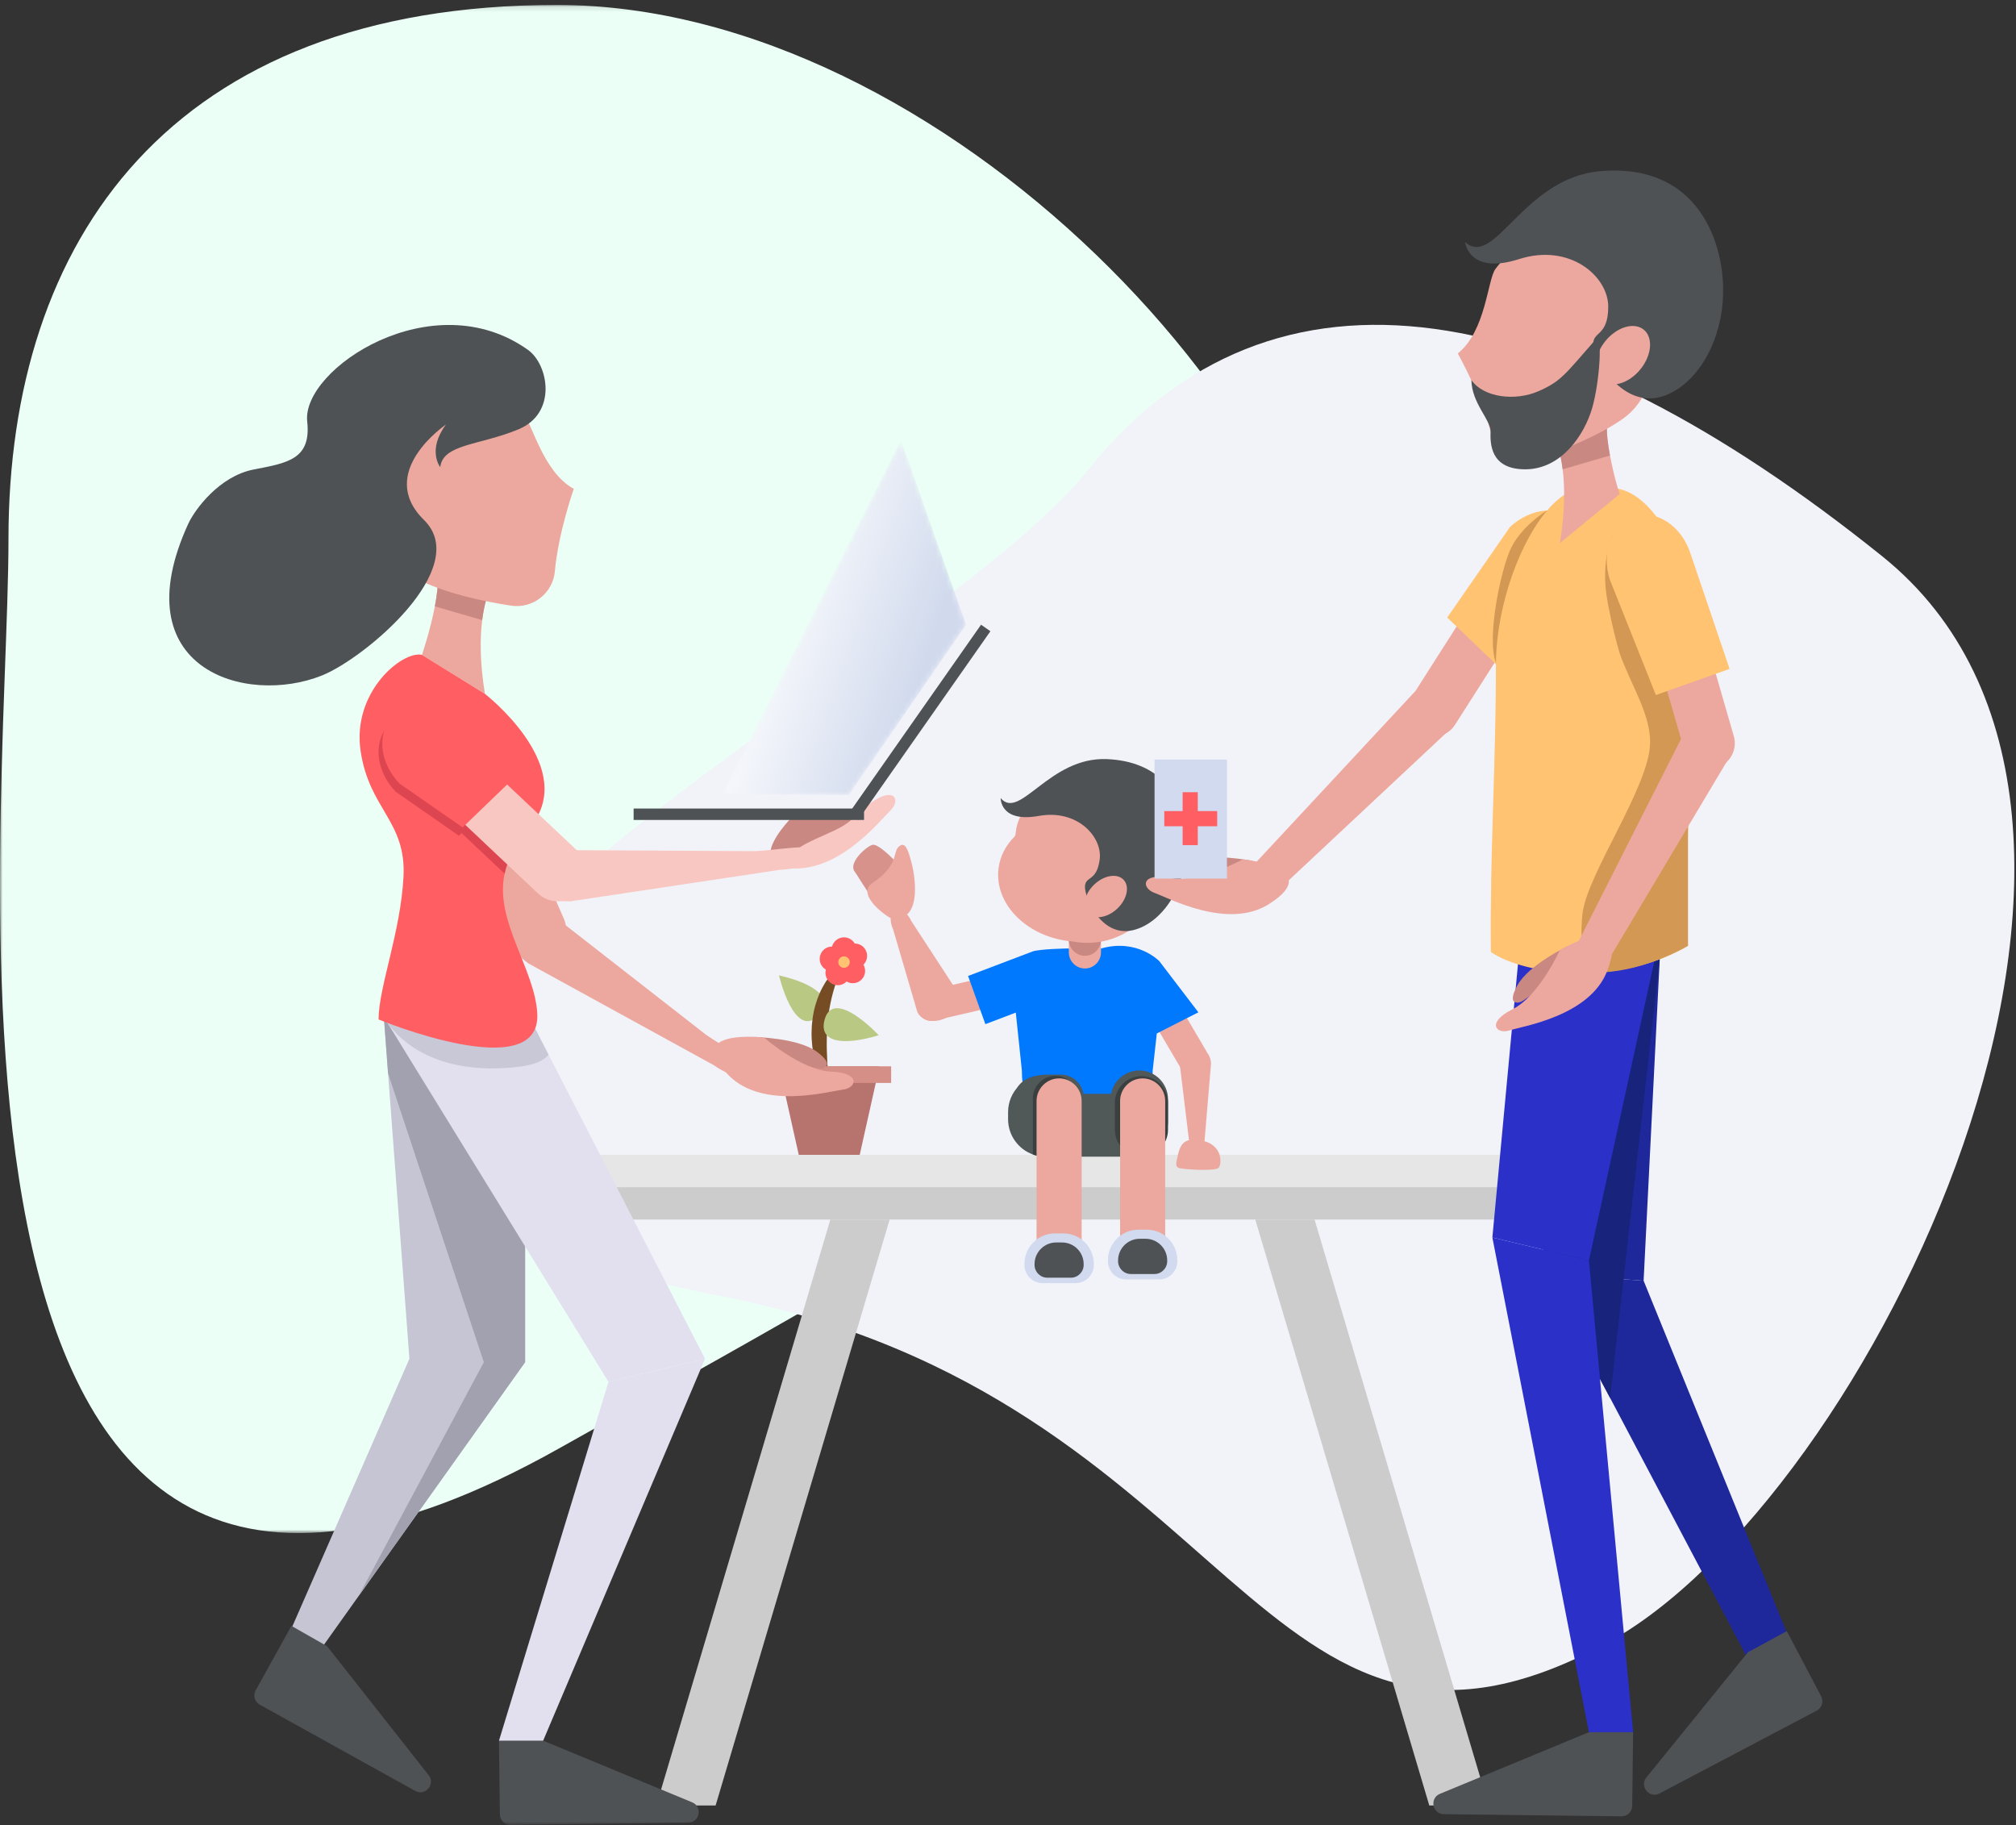<?xml version="1.0" encoding="UTF-8"?>
<svg width="380px" height="344px" viewBox="0 0 380 344" version="1.1" xmlns="http://www.w3.org/2000/svg" xmlns:xlink="http://www.w3.org/1999/xlink">
    <rect x="0" y="0" width="380" height="344" fill="#333333" stroke="none"/>
    <!-- Generator: Sketch 52.2 (67145) - http://www.bohemiancoding.com/sketch -->
    <title>plan@1x</title>
    <desc>Created with Sketch.</desc>
    <defs>
        <polygon id="path-1" points="0 0.13 253.558 0.13 253.558 288.157 0 288.157"></polygon>
        <polygon id="path-3" points="0 343.143 379.688 343.143 379.688 0.13 0 0.13"></polygon>
        <polygon id="path-5" points="0.283 66.927 24.159 67.112 46.259 35.023 33.999 0.239"></polygon>
        <linearGradient x1="78.918%" y1="71.236%" x2="14.676%" y2="38.736%" id="linearGradient-7">
            <stop stop-color="#D1DAED" offset="0%"></stop>
            <stop stop-color="#FFFFFF" offset="100%"></stop>
        </linearGradient>
        <polygon id="path-8" points="0 343.143 379.688 343.143 379.688 0.13 0 0.13"></polygon>
    </defs>
    <g id="Mockups" stroke="none" stroke-width="1" fill="none" fill-rule="evenodd">
        <g id="Planner---Desktop" transform="translate(-522, -104)">
            <g id="plan" transform="translate(522, 104.512)">
                <g id="Group-68" transform="translate(0, 0.288)">
                    <g id="Group-3">
                        <mask id="mask-2" fill="white">
                            <use xlink:href="#path-1"></use>
                        </mask>
                        <g id="Clip-2"></g>
                        <path d="M253.558,136.391 C253.558,192.695 187.4,226.076 105.438,272.161 C-21.199,343.365 1.598,157.079 1.598,100.774 C1.598,44.47 32.155,0.13 104.944,0.13 C177.734,0.13 253.558,80.087 253.558,136.391" id="Fill-1" fill="#EBFFF6" mask="url(#mask-2)"></path>
                    </g>
                    <path d="M302.641,309.016 C237.122,344.228 233.579,262.604 136.271,243.567 C-14.075,214.155 169.764,131.779 205.018,87.878 C240.273,43.976 293.953,55.197 354.745,104.014 C415.537,152.832 352.236,282.361 302.641,309.016" id="Fill-4" fill="#F2F2F9"></path>
                    <mask id="mask-4" fill="white">
                        <use xlink:href="#path-3"></use>
                    </mask>
                    <g id="Clip-7"></g>
                    <polygon id="Fill-6" fill="#E6E6E6" mask="url(#mask-4)" points="95.984 222.962 308.316 222.962 308.316 216.86 95.984 216.86"></polygon>
                    <polygon id="Fill-8" fill="#CCCCCC" mask="url(#mask-4)" points="100.95 229.063 303.349 229.063 303.349 222.962 100.95 222.962"></polygon>
                    <polygon id="Fill-9" fill="#CCCCCC" mask="url(#mask-4)" points="280.585 339.498 269.41 339.498 236.61 229.064 247.786 229.064"></polygon>
                    <polygon id="Fill-10" fill="#CCCCCC" mask="url(#mask-4)" points="123.715 339.498 134.889 339.498 167.689 229.064 156.514 229.064"></polygon>
                    <path d="M154.308,190.573 C157.252,187.52 153.874,184.661 146.83,183.036 C146.83,183.036 149.717,195.335 154.308,190.573" id="Fill-11" fill="#B9C983" mask="url(#mask-4)"></path>
                    <path d="M156.304,205.614 C156.304,205.614 156.248,205.524 156.142,205.353 C156.044,205.181 155.883,204.934 155.712,204.607 C155.351,203.96 154.874,203.013 154.422,201.821 C154.199,201.225 153.979,200.57 153.783,199.863 C153.593,199.156 153.409,198.401 153.282,197.607 C153.148,196.814 153.047,195.984 153.007,195.134 C152.951,194.285 152.973,193.416 153.02,192.548 C153.09,191.681 153.194,190.813 153.372,189.971 C153.537,189.128 153.773,188.311 154.047,187.538 C154.324,186.767 154.64,186.039 154.993,185.378 C155.337,184.714 155.717,184.115 156.094,183.587 C156.291,183.327 156.463,183.071 156.655,182.846 C156.848,182.624 157.031,182.413 157.203,182.215 C157.556,181.828 157.9,181.523 158.169,181.267 C158.45,181.02 158.691,180.845 158.845,180.72 C159.005,180.601 159.091,180.537 159.091,180.537 C159.091,180.537 159.051,180.637 158.978,180.824 C158.898,181.006 158.795,181.281 158.641,181.607 C158.507,181.943 158.346,182.35 158.16,182.817 C157.986,183.283 157.784,183.798 157.598,184.369 C157.494,184.648 157.407,184.947 157.313,185.253 C157.212,185.555 157.123,185.873 157.037,186.199 C156.851,186.846 156.695,187.536 156.544,188.246 C156.476,188.603 156.407,188.965 156.336,189.332 C156.288,189.704 156.219,190.073 156.169,190.451 C156.073,191.206 155.986,191.975 155.938,192.75 C155.881,193.525 155.851,194.302 155.841,195.073 C155.839,195.46 155.837,195.843 155.834,196.222 C155.842,196.602 155.849,196.979 155.857,197.348 C155.896,198.833 155.987,200.236 156.07,201.456 C156.157,202.674 156.232,203.711 156.268,204.447 C156.296,204.813 156.294,205.109 156.303,205.307 C156.304,205.507 156.304,205.614 156.304,205.614" id="Fill-12" fill="#754C24" mask="url(#mask-4)"></path>
                    <polygon id="Fill-13" fill="#B7736E" mask="url(#mask-4)" points="162.051 216.86 150.558 216.86 146.831 200.182 165.778 200.182"></polygon>
                    <polygon id="Fill-14" fill="#D68F87" mask="url(#mask-4)" points="144.637 203.313 167.972 203.313 167.972 200.182 144.637 200.182"></polygon>
                    <path d="M163.133,178.203 C162.7,177.455 161.917,177.039 161.111,177.038 C160.707,176.34 159.954,175.87 159.091,175.87 C158.01,175.87 157.104,176.605 156.838,177.601 C155.807,177.6 154.862,178.285 154.582,179.329 C154.303,180.373 154.778,181.438 155.672,181.953 C155.404,182.949 155.821,184.039 156.757,184.579 C157.695,185.121 158.85,184.935 159.578,184.2 C160.471,184.716 161.628,184.601 162.391,183.837 C163.154,183.074 163.269,181.917 162.754,181.025 C163.488,180.296 163.674,179.141 163.133,178.203" id="Fill-15" fill="#FF5E62" mask="url(#mask-4)"></path>
                    <path d="M160.17,180.537 C160.17,179.941 159.687,179.457 159.091,179.457 C158.494,179.457 158.011,179.941 158.011,180.537 C158.011,181.133 158.494,181.617 159.091,181.617 C159.687,181.617 160.17,181.133 160.17,180.537" id="Fill-16" fill="#FFC371" mask="url(#mask-4)"></path>
                    <path d="M155.406,191.489 C154.366,195.601 158.718,196.407 165.639,194.321 C165.639,194.321 157.028,185.077 155.406,191.489" id="Fill-17" fill="#B9C983" mask="url(#mask-4)"></path>
                    <path d="M225.7,218.916 L225.657,218.917 C224.948,218.93 224.341,217.477 224.308,215.689 L222.378,199.804 C222.345,198.016 223.621,196.529 225.214,196.499 L225.31,196.497 C226.903,196.468 228.234,197.907 228.267,199.695 L226.928,215.64 C226.962,217.429 226.409,218.903 225.7,218.916" id="Fill-18" fill="#ECA89E" mask="url(#mask-4)"></path>
                    <path d="M226.258,201.103 C224.886,201.909 223.104,201.447 222.297,200.075 L216.313,189.9 C215.506,188.528 215.968,186.745 217.34,185.939 C218.712,185.132 220.495,185.594 221.301,186.966 L227.285,197.142 C228.092,198.513 227.63,200.296 226.258,201.103" id="Fill-19" fill="#ECA89E" mask="url(#mask-4)"></path>
                    <path d="M225.718,214.061 C224.013,213.906 222.752,214.1 222.135,216.457 C221.518,218.813 221.647,219.032 222.135,219.31 C222.623,219.587 229.033,220.027 229.697,219.31 C230.36,218.592 230.581,214.503 225.718,214.061" id="Fill-20" fill="#ECA89E" mask="url(#mask-4)"></path>
                    <path d="M168.532,161.311 C168.532,161.311 165.551,158.14 164.436,158.437 C163.322,158.733 159.839,161.799 161.093,163.471 C162.347,165.142 166.67,173.436 169.732,172.215 C172.796,170.994 172.628,164.185 168.532,161.311" id="Fill-21" fill="#D6928B" mask="url(#mask-4)"></path>
                    <path d="M168.68,170.661 L168.736,170.635 C169.665,170.208 171.041,171.194 171.793,172.828 L180.628,186.379 C181.38,188.013 180.287,190.136 178.199,191.097 L178.073,191.156 C175.985,192.117 173.661,191.567 172.909,189.933 L168.358,174.409 C167.606,172.775 167.751,171.089 168.68,170.661" id="Fill-22" fill="#ECA89E" mask="url(#mask-4)"></path>
                    <path d="M172.975,189.601 L172.85,189.061 C172.526,187.659 173.409,186.247 174.811,185.923 L186.853,183.143 C188.255,182.82 189.667,183.702 189.991,185.104 L190.116,185.644 C190.439,187.046 189.557,188.458 188.155,188.782 L176.113,191.562 C174.71,191.886 173.298,191.003 172.975,189.601" id="Fill-23" fill="#ECA89E" mask="url(#mask-4)"></path>
                    <path d="M168.051,172.305 C167.521,172.243 161.136,167.873 164.454,165.63 C170.044,161.852 167.877,159.36 169.87,158.48 C170.951,158.002 171.542,160.877 171.82,161.826 C172.099,162.774 174.452,173.059 168.051,172.305" id="Fill-24" fill="#ECA89E" mask="url(#mask-4)"></path>
                    <path d="M218.538,208.804 L218.538,210.158 C218.538,214.041 215.361,217.213 211.483,217.213 L197.071,217.213 C196.235,217.213 195.433,217.067 194.689,216.795 C191.972,215.813 190.016,213.205 190.016,210.158 L190.016,208.804 C190.016,204.921 193.193,201.748 197.071,201.748 L211.483,201.748 C212.243,201.748 212.975,201.87 213.66,202.1 L213.664,202.1 C216.486,203.019 218.538,205.681 218.538,208.804" id="Fill-25" fill="#505858" mask="url(#mask-4)"></path>
                    <path d="M225.884,190.003 L218.538,180.381 C218.538,180.381 214.397,176.013 207.528,177.979 C207.331,177.969 207.133,177.964 206.933,177.964 L203.023,177.964 C202.491,177.964 201.968,178.003 201.454,178.072 L201.468,177.964 C201.468,177.964 195.921,178.043 194.608,178.542 L182.475,183.151 L185.737,192.233 L191.47,190.055 L192.613,200.965 C192.613,204.003 193.352,209.933 196.39,209.933 L212.506,209.933 C215.544,209.933 217.273,204.003 217.273,200.965 L218.047,193.986 L225.884,190.003 Z" id="Fill-26" fill="#0079FF" mask="url(#mask-4)"></path>
                    <path d="M204.498,181.74 C202.831,181.74 201.468,180.376 201.468,178.71 L201.468,175.335 C201.468,173.668 202.831,172.305 204.498,172.305 C206.164,172.305 207.528,173.668 207.528,175.335 L207.528,178.71 C207.528,180.376 206.164,181.74 204.498,181.74" id="Fill-27" fill="#ECA89E" mask="url(#mask-4)"></path>
                    <path d="M204.498,179.349 C202.831,179.349 201.468,177.986 201.468,176.319 L201.468,175.335 C201.468,173.669 202.831,172.305 204.498,172.305 C206.164,172.305 207.528,173.669 207.528,175.335 L207.528,176.319 C207.528,177.986 206.164,179.349 204.498,179.349" id="Fill-28" fill="#C98881" mask="url(#mask-4)"></path>
                    <path d="M191.268,156.843 C191.32,156.709 191.374,156.576 191.43,156.445 C191.443,156.26 191.461,156.074 191.485,155.888 C192.261,149.959 198.8,145.927 206.091,146.881 C210.677,147.481 214.468,149.912 216.456,153.108 C218.831,156.11 220.038,160.031 219.502,164.126 C218.449,172.17 211.076,177.837 203.033,176.784 C202.751,176.747 202.474,176.702 202.199,176.65 C201.89,176.626 201.579,176.594 201.267,176.553 C193.208,175.499 187.367,169.353 188.221,162.827 C188.523,160.521 189.62,158.477 191.268,156.843" id="Fill-29" fill="#ECA89E" mask="url(#mask-4)"></path>
                    <path d="M223.546,155.904 C222.748,148.841 218.465,142.705 208.666,142.277 C197.773,141.802 192.231,153.945 188.619,149.626 C188.619,149.626 188.476,154.306 195.797,152.985 C203.118,151.664 207.834,156.982 207.284,161.182 C206.735,165.384 204.646,164.256 204.508,166.232 C204.371,168.208 207.479,175.91 213.514,174.532 C219.46,173.173 224.581,165.06 223.546,155.904" id="Fill-30" fill="#4E5255" mask="url(#mask-4)"></path>
                    <path d="M206.281,165.889 C204.428,167.632 203.891,170.07 205.081,171.334 C206.27,172.598 208.736,172.21 210.588,170.466 C212.44,168.723 212.978,166.286 211.788,165.022 C210.599,163.758 208.133,164.146 206.281,165.889" id="Fill-31" fill="#ECA89E" mask="url(#mask-4)"></path>
                    <path d="M199.956,216.86 L197.771,216.86 C195.394,216.86 193.45,214.915 193.45,212.539 L191.777,204.153 C192.997,202.219 195.394,201.747 197.771,201.747 L199.956,201.747 C202.333,201.747 204.277,203.692 204.277,206.069 L204.277,212.539 C204.277,214.915 202.333,216.86 199.956,216.86" id="Fill-32" fill="#505858" mask="url(#mask-4)"></path>
                    <path d="M203.186,206.221 L203.186,217.213 L197.071,217.213 C196.235,217.213 195.433,217.067 194.689,216.795 L194.689,206.221 C194.689,203.884 196.599,201.974 198.935,201.974 C200.106,201.974 201.167,202.451 201.941,203.22 C202.71,203.993 203.186,205.054 203.186,206.221" id="Fill-33" fill="#3A3F3F" mask="url(#mask-4)"></path>
                    <path d="M214.746,216.077 C211.768,216.077 209.332,213.641 209.332,210.664 L209.332,206.379 C209.332,203.401 211.768,200.964 214.746,200.964 C217.723,200.964 220.16,203.401 220.16,206.379 L220.16,210.664 C220.16,213.641 217.723,216.077 214.746,216.077" id="Fill-34" fill="#505858" mask="url(#mask-4)"></path>
                    <path d="M215.151,217.15 C212.397,217.15 210.143,214.896 210.143,212.141 L210.143,207.046 C210.143,204.291 212.397,202.037 215.151,202.037 C217.906,202.037 220.16,204.291 220.16,207.046 L220.16,212.141 C220.16,214.896 217.906,217.15 215.151,217.15" id="Fill-35" fill="#3A3F3F" mask="url(#mask-4)"></path>
                    <path d="M199.634,238.331 C197.297,238.331 195.385,236.419 195.385,234.082 L195.385,206.702 C195.385,204.365 197.297,202.453 199.634,202.453 C201.971,202.453 203.883,204.365 203.883,206.702 L203.883,234.082 C203.883,236.419 201.971,238.331 199.634,238.331" id="Fill-36" fill="#ECA89E" mask="url(#mask-4)"></path>
                    <path d="M215.379,238.331 C213.042,238.331 211.13,236.419 211.13,234.082 L211.13,206.702 C211.13,204.365 213.042,202.453 215.379,202.453 C217.715,202.453 219.628,204.365 219.628,206.702 L219.628,234.082 C219.628,236.419 217.715,238.331 215.379,238.331" id="Fill-37" fill="#ECA89E" mask="url(#mask-4)"></path>
                    <polygon id="Fill-38" fill="#505858" mask="url(#mask-4)" points="204.215 211.396 209.522 211.396 209.522 205.363 204.215 205.363"></polygon>
                    <path d="M202.763,241.041 L196.504,241.041 C194.632,241.041 193.1,239.509 193.1,237.636 L193.1,237.41 C193.1,234.251 195.684,231.667 198.843,231.667 L200.425,231.667 C203.583,231.667 206.168,234.251 206.168,237.41 L206.168,237.636 C206.168,239.509 204.636,241.041 202.763,241.041" id="Fill-39" fill="#D1DAEE" mask="url(#mask-4)"></path>
                    <path d="M201.851,240.022 L197.417,240.022 C196.091,240.022 195.005,238.937 195.005,237.611 L195.005,237.45 C195.005,235.213 196.836,233.382 199.074,233.382 L200.194,233.382 C202.432,233.382 204.262,235.213 204.262,237.45 L204.262,237.611 C204.262,238.937 203.177,240.022 201.851,240.022" id="Fill-40" fill="#4E5255" mask="url(#mask-4)"></path>
                    <path d="M218.508,240.345 L212.249,240.345 C210.376,240.345 208.845,238.812 208.845,236.94 L208.845,236.714 C208.845,233.555 211.429,230.971 214.588,230.971 L216.17,230.971 C219.328,230.971 221.913,233.555 221.913,236.714 L221.913,236.94 C221.913,238.812 220.381,240.345 218.508,240.345" id="Fill-41" fill="#D1DAEE" mask="url(#mask-4)"></path>
                    <path d="M217.595,239.326 L213.162,239.326 C211.836,239.326 210.75,238.241 210.75,236.914 L210.75,236.754 C210.75,234.516 212.581,232.686 214.819,232.686 L215.939,232.686 C218.176,232.686 220.007,234.516 220.007,236.754 L220.007,236.914 C220.007,238.241 218.922,239.326 217.595,239.326" id="Fill-42" fill="#4E5255" mask="url(#mask-4)"></path>
                    <path d="M96.253,176.732 L89.938,162.292 L87.704,157.177 L84.009,148.73 C82.805,145.971 84.073,142.731 86.832,141.528 C87.318,141.314 87.824,141.179 88.33,141.115 C90.673,140.819 93.043,142.078 94.033,144.346 L97.996,153.405 L100.23,158.519 L106.278,172.352 C107.481,175.107 106.213,178.347 103.455,179.555 C100.7,180.758 97.456,179.491 96.253,176.732" id="Fill-43" fill="#ECA89E" mask="url(#mask-4)"></path>
                    <path d="M99.591,155.305 L88.046,159.713 L80.344,147.447 C78.378,142.298 80.127,136.848 84.249,135.273 C88.373,133.699 93.309,136.598 95.275,141.747 L99.591,155.305 Z" id="Fill-44" fill="#2B30C9" mask="url(#mask-4)"></path>
                    <path d="M142.195,194.653 C142.195,194.653 150.483,194.799 154.035,197.477 C157.587,200.155 155.146,200.731 154.206,200.528 C153.267,200.325 146.249,199.058 145.333,199.646 C144.418,200.234 142.195,194.653 142.195,194.653" id="Fill-45" fill="#C98881" mask="url(#mask-4)"></path>
                    <path d="M142.171,201.372 C141.189,202.878 137.764,202.249 134.562,199.975 L99.635,180.805 C96.156,178.381 94.595,174.553 96.166,172.298 C97.737,170.043 101.869,170.181 105.348,172.604 L133.106,194.251 C136.308,196.525 143.154,199.867 142.171,201.372" id="Fill-46" fill="#ECA89E" mask="url(#mask-4)"></path>
                    <path d="M144.006,194.751 C144.006,194.751 151.088,200.973 156.709,201.184 C162.328,201.395 161.481,204.27 158.864,204.578 C156.246,204.886 143.911,208.412 137.411,201.936 C128.407,192.963 144.006,194.751 144.006,194.751" id="Fill-47" fill="#ECA89E" mask="url(#mask-4)"></path>
                    <polygon id="Fill-48" fill="#C6C5D3" mask="url(#mask-4)" points="98.98 190.382 98.98 255.951 67.604 300.012 60.658 309.768 54.806 306.424 77.171 255.304 73.146 201.487 72.218 189.078"></polygon>
                    <polygon id="Fill-49" fill="#A1A1AF" mask="url(#mask-4)" points="98.98 190.382 98.98 255.951 67.604 300.012 91.202 255.951 73.146 201.487 72.218 189.078"></polygon>
                    <path d="M167.88,151.909 C165.991,153.748 158.422,163.382 149.26,162.881 C146.117,162.709 145.131,161.522 145.194,160.034 C145.311,157.188 149.26,153.255 149.26,153.255 C149.26,153.255 156.654,153.64 161.69,151.759 C162.589,151.429 163.408,151.023 164.102,150.53 C168.691,147.274 169.77,150.07 167.88,151.909" id="Fill-50" fill="#F9C7C2" mask="url(#mask-4)"></path>
                    <path d="M161.69,151.759 C160.825,155.266 154.539,156.381 150.518,159.061 C147.777,160.887 146.122,160.624 145.194,160.034 C145.311,157.188 149.26,153.255 149.26,153.255 C149.26,153.255 156.654,153.64 161.69,151.759" id="Fill-51" fill="#C98881" mask="url(#mask-4)"></path>
                    <polygon id="Fill-52" fill="#4E5255" mask="url(#mask-4)" points="119.432 153.744 162.864 153.744 162.864 151.592 119.432 151.592"></polygon>
                    <path d="M90.889,116.082 C90.483,119.305 90.412,123.877 91.407,129.979 L79.537,122.627 C79.537,122.627 81.087,118.088 81.969,113.487 C82.383,111.326 82.651,109.148 82.534,107.422 C82.475,106.49 82.304,105.692 81.986,105.098 L92.506,109.951 C92.506,109.951 92.448,110.055 92.347,110.272 C92.021,110.975 91.29,112.851 90.889,116.082" id="Fill-53" fill="#ECA89E" mask="url(#mask-4)"></path>
                    <path d="M92.347,110.272 C92.021,110.975 91.29,112.851 90.889,116.082 L81.969,113.487 C82.383,111.326 82.651,109.148 82.534,107.422 L92.347,110.272 Z" id="Fill-54" fill="#C98881" mask="url(#mask-4)"></path>
                    <path d="M132.893,255.304 L114.695,259.65 L73.088,192.071 L72.051,190.391 C72.047,190.387 72.047,190.382 72.047,190.382 L98.813,189.078 L103.398,197.985 L132.893,255.304 Z" id="Fill-55" fill="#E2E0EF" mask="url(#mask-4)"></path>
                    <path d="M103.398,197.985 C102.57,199.093 100.711,199.966 97.229,200.334 C82.166,201.926 75.432,195.306 73.088,192.071 C72.398,191.122 72.085,190.466 72.051,190.391 C72.047,190.387 72.047,190.382 72.047,190.382 L98.813,189.078 L103.398,197.985 Z" id="Fill-56" fill="#C9C8D6" mask="url(#mask-4)"></path>
                    <path d="M100.681,154.083 C100.351,154.572 99.967,155.057 99.536,155.533 C97.07,158.262 95.724,161.05 95.114,163.871 C93.183,172.761 100.815,181.786 101.271,190.233 C102.019,203.996 71.357,191.348 71.357,191.348 C71.357,185.287 75.516,174.956 76.055,164.436 C76.594,153.916 69.581,151.759 67.964,140.7 C66.342,129.641 75.784,121.816 79.537,122.627 L91.407,129.979 C91.407,129.979 108.255,143.032 100.681,154.083" id="Fill-57" fill="#FF5E62" mask="url(#mask-4)"></path>
                    <path d="M100.681,154.083 C100.351,154.572 99.967,155.057 99.536,155.533 C97.07,158.262 95.724,161.05 95.114,163.871 L87.006,156.227 L86.5,156.712 L74.609,148.444 C72.465,146.221 71.357,143.454 71.357,140.909 C71.357,138.915 72.039,137.059 73.435,135.714 C76.611,132.65 82.287,133.385 86.115,137.352 L95.398,148.135 L94.893,148.624 L100.681,154.083 Z" id="Fill-58" fill="#DD4551" mask="url(#mask-4)"></path>
                    <path d="M98.442,76.882 C100.25,78.611 102.218,88.1 108.152,91.337 C108.152,91.337 105.22,99.676 104.588,106.869 C104.225,111.012 100.419,113.982 96.308,113.349 C91.085,112.544 84.563,111.145 79.56,108.78 C69.67,104.105 70.03,87.921 71.648,84.144 C73.266,80.368 87.652,66.563 98.442,76.882" id="Fill-59" fill="#ECA89E" mask="url(#mask-4)"></path>
                    <path d="M99.521,65.148 C103.383,67.901 105.096,77.066 97.722,80.123 C90.35,83.18 83.516,82.851 82.977,87.242 C82.977,87.242 80.46,84.079 84.056,79.224 C84.056,79.224 70.749,88.215 79.92,97.207 C89.091,106.198 68.815,123.257 60.678,126.518 C46.343,132.265 22.941,125.311 35.476,97.938 C36.702,95.26 41.327,88.949 47.805,87.695 C54.206,86.456 58.685,85.78 57.906,78.639 C56.827,68.748 81.538,52.331 99.521,65.148" id="Fill-60" fill="#4E5255" mask="url(#mask-4)"></path>
                    <path d="M109.15,167.374 C107.085,169.563 103.606,169.665 101.417,167.601 L79.182,146.633 C76.993,144.568 76.891,141.088 78.955,138.9 C81.02,136.71 84.5,136.608 86.688,138.673 L108.923,159.641 C111.112,161.705 111.214,165.185 109.15,167.374" id="Fill-61" fill="#F9C7C2" mask="url(#mask-4)"></path>
                    <path d="M153.878,159.729 C154.013,161.459 150.912,162.996 146.987,163.145 L107.604,169.071 C103.369,169.269 99.803,167.262 99.679,164.612 C99.556,161.962 102.92,159.632 107.155,159.435 L142.352,159.627 C146.276,159.478 153.744,157.999 153.878,159.729" id="Fill-62" fill="#F9C7C2" mask="url(#mask-4)"></path>
                    <path d="M96.094,146.578 L87.199,155.157 L75.307,146.889 C71.48,142.921 70.954,137.222 74.131,134.158 C77.307,131.094 82.984,131.827 86.811,135.795 L96.094,146.578 Z" id="Fill-63" fill="#FF5E62" mask="url(#mask-4)"></path>
                    <polygon id="Fill-64" fill="#4E5255" mask="url(#mask-4)" points="159.995 152.509 184.921 116.943 186.682 118.177 161.757 153.744"></polygon>
                    <path d="M129.73,342.734 L96.238,343.143 C95.138,343.156 94.235,342.275 94.222,341.175 L94.053,327.286 L102.379,327.282 L130.443,338.892 C132.469,339.699 131.911,342.707 129.73,342.734" id="Fill-65" fill="#4E5255" mask="url(#mask-4)"></path>
                    <path d="M78.259,336.747 L48.969,320.5 C48.007,319.967 47.66,318.754 48.193,317.793 L54.931,305.645 L61.647,309.475 L80.783,333.764 C82.142,335.47 80.166,337.805 78.259,336.747" id="Fill-66" fill="#4E5255" mask="url(#mask-4)"></path>
                    <polygon id="Fill-67" fill="#E2E0EF" mask="url(#mask-4)" points="94.053 327.283 102.379 327.283 132.893 255.305 114.694 259.648"></polygon>
                </g>
                <g id="Group-71" transform="translate(135.836, 82.208)">
                    <mask id="mask-6" fill="white">
                        <use xlink:href="#path-5"></use>
                    </mask>
                    <g id="Clip-70"></g>
                    <polygon id="Fill-69" fill="url(#linearGradient-7)" mask="url(#mask-6)" points="0.283 66.927 24.159 67.112 46.259 35.023 33.999 0.239"></polygon>
                </g>
                <g id="Group-127" transform="translate(0, 0.288)">
                    <path d="M291.143,239.291 L309.807,240.591 L313.582,165.344 C313.585,165.339 313.585,165.335 313.585,165.335 L286.077,168.591 L291.143,239.291 Z" id="Fill-72" fill="#1F289B"></path>
                    <polygon id="Fill-74" fill="#1F289B" points="337.229 307.993 329.893 312.681 291.142 239.292 309.808 240.589"></polygon>
                    <polygon id="Fill-76" fill="#18247C" points="312.847 180 303.507 262.71 293.274 243.554 309.348 181.122"></polygon>
                    <path d="M281.3,232.444 L299.498,236.791 L315.575,163.184 C315.579,163.18 315.579,163.176 315.579,163.176 L287.911,161.872 L281.3,232.444 Z" id="Fill-78" fill="#2B30C9"></path>
                    <polygon id="Fill-80" fill="#2B30C9" points="307.827 325.683 299.5 325.683 281.3 232.445 299.499 236.789"></polygon>
                    <path d="M267.557,137.292 C265.305,135.856 264.638,132.841 266.073,130.59 L281.457,106.459 C282.892,104.208 285.908,103.54 288.159,104.976 C290.41,106.411 291.077,109.426 289.643,111.678 L274.258,135.808 C272.824,138.059 269.808,138.727 267.557,137.292" id="Fill-82" fill="#ECA89E"></path>
                    <path d="M235.343,167.994 C234.045,166.701 234.556,164.019 236.478,162.034 L266.466,129.8 C268.334,127.892 271.422,127.86 273.33,129.727 C275.238,131.595 275.27,134.683 273.403,136.591 L241.199,166.733 C239.276,168.718 236.641,169.286 235.343,167.994" id="Fill-84" fill="#ECA89E"></path>
                    <path d="M283.174,125.544 L272.787,115.596 L284.623,98.524 C288.658,94.769 294.366,94.343 297.372,97.574 C300.379,100.805 299.545,106.468 295.511,110.223 L283.174,125.544 Z" id="Fill-86" fill="#FFC371"></path>
                    <path d="M291.625,95.404 C291.625,95.404 286.535,98.419 284.584,103.016 C282.634,107.614 279.83,121.302 282.442,125.063 C285.055,128.825 291.718,97.196 291.625,95.404" id="Fill-88" fill="#D39853"></path>
                    <path d="M318.173,177.468 C305.301,185.073 287.594,183.138 281.02,178.637 C280.811,160.426 281.973,143.174 281.973,124.479 C281.973,109.562 290.536,91.18 298.734,91.18 L304.179,91.18 C314.938,92.315 320.79,114.531 320.79,123.392 C320.79,123.392 317.028,151.194 318.173,177.468" id="Fill-90" fill="#FFC371"></path>
                    <path d="M303.938,100.124 C303.938,100.124 301.754,104.792 302.861,111.689 C303.098,113.169 303.891,117.54 305.301,122.347 C307.415,128.348 311.215,133.855 311.025,139.449 C310.745,147.683 299.04,164.121 298.28,171.494 C297.181,182.151 301.338,182.342 302.017,182.463 C310.41,182.114 318.173,177.468 318.173,177.468 L318.173,131.333 L303.938,100.124 Z" id="Fill-92" fill="#D39853"></path>
                    <path d="M294.549,87.655 C294.955,90.877 295.026,95.45 294.031,101.552 L305.301,92.316 C305.301,92.316 304.351,89.661 303.469,85.059 C303.055,82.899 302.787,80.721 302.904,78.995 C302.963,78.063 303.134,77.265 303.452,76.671 L292.932,81.524 C292.932,81.524 292.99,81.628 293.091,81.845 C293.417,82.548 294.148,84.424 294.549,87.655" id="Fill-94" fill="#ECA89E"></path>
                    <path d="M293.091,81.845 C293.417,82.548 294.148,84.424 294.549,87.655 L303.469,85.059 C303.055,82.899 302.787,80.721 302.904,78.995 L293.091,81.845 Z" id="Fill-96" fill="#C98881"></path>
                    <path d="M281.87,49.909 C280.385,51.922 280.074,61.608 274.782,65.815 C274.782,65.815 279.102,73.527 280.958,80.505 C282.027,84.524 286.286,86.798 290.227,85.469 C295.235,83.78 301.42,81.283 305.943,78.095 C314.885,71.792 311.754,55.909 309.512,52.467 C307.27,49.024 290.729,37.892 281.87,49.909" id="Fill-98" fill="#ECA89E"></path>
                    <path d="M295.608,177.468 C295.608,177.468 288.124,181.033 286,184.943 C283.876,188.851 286.337,188.364 287.108,187.791 C287.879,187.217 293.742,183.157 294.819,183.313 C295.896,183.47 295.608,177.468 295.608,177.468" id="Fill-100" fill="#C98881"></path>
                    <path d="M294,178.307 C294,178.307 290.13,186.904 285.102,189.424 C280.074,191.943 282.036,194.209 284.546,193.405 C287.056,192.601 299.744,190.703 302.978,182.117 C307.457,170.221 294,178.307 294,178.307" id="Fill-102" fill="#ECA89E"></path>
                    <path d="M236.085,161.465 C236.085,161.465 227.965,159.794 223.914,161.631 C219.862,163.468 222.119,164.564 223.079,164.571 C224.041,164.579 231.166,164.877 231.931,165.651 C232.695,166.425 236.085,161.465 236.085,161.465" id="Fill-104" fill="#C98881"></path>
                    <path d="M234.297,161.164 C234.297,161.164 226.025,165.688 220.495,164.664 C214.964,163.641 215.163,166.632 217.649,167.505 C220.136,168.378 231.402,174.516 239.16,169.618 C249.908,162.831 234.297,161.164 234.297,161.164" id="Fill-106" fill="#ECA89E"></path>
                    <path d="M272.15,341.134 L305.642,341.543 C306.741,341.556 307.644,340.676 307.658,339.576 L307.827,325.686 L299.5,325.683 L271.437,337.292 C269.411,338.099 269.969,341.107 272.15,341.134" id="Fill-108" fill="#4E5255"></path>
                    <path d="M312.807,337.229 L342.441,321.619 C343.415,321.106 343.788,319.902 343.275,318.929 L336.802,306.639 L329.481,310.606 L310.348,334.192 C308.952,335.868 310.877,338.245 312.807,337.229" id="Fill-110" fill="#4E5255"></path>
                    <path d="M323.969,47.082 C321.664,37.772 314.86,30.314 301.678,31.457 C287.022,32.728 281.734,49.944 276.145,44.797 C276.145,44.797 276.773,51.083 286.335,48.034 C295.898,44.986 303.138,51.274 303.138,56.99 C303.138,62.706 300.146,61.563 300.308,64.231 C300.471,66.899 305.977,76.658 313.809,73.758 C321.526,70.9 326.956,59.15 323.969,47.082" id="Fill-112" fill="#4E5255"></path>
                    <path d="M302.619,63.462 C300.446,66.118 300.154,69.473 301.967,70.956 C303.78,72.439 307.01,71.488 309.183,68.832 C311.356,66.176 311.648,62.82 309.836,61.338 C308.023,59.855 304.792,60.806 302.619,63.462" id="Fill-114" fill="#ECA89E"></path>
                    <path d="M323.493,143.953 C320.928,144.694 318.224,143.203 317.482,140.638 L309.537,113.146 C308.796,110.581 310.289,107.877 312.853,107.135 C315.418,106.394 318.122,107.886 318.863,110.451 L326.808,137.943 C327.55,140.508 326.058,143.212 323.493,143.953" id="Fill-116" fill="#ECA89E"></path>
                    <path d="M298.238,182.408 C296.632,181.526 296.38,178.807 297.678,176.367 L317.564,137.088 C318.83,134.738 321.79,133.851 324.14,135.117 C326.49,136.383 327.377,139.342 326.111,141.692 L303.515,179.575 C302.218,182.015 299.843,183.29 298.238,182.408" id="Fill-118" fill="#ECA89E"></path>
                    <path d="M326.012,125.273 L312.121,130.202 L303.432,108.433 C301.775,103.176 303.844,97.839 308.052,96.512 C312.262,95.185 317.017,98.37 318.675,103.627 L326.012,125.273 Z" id="Fill-120" fill="#FFC371"></path>
                    <path d="M277.348,70.846 C279.712,74.189 285.698,74.821 290.003,72.93 C294.308,71.04 294.949,69.796 300.777,63.178 C302.125,61.648 301.567,71.119 300.104,76.135 C298.641,81.15 294.342,87.612 287.565,87.655 C280.788,87.698 280.899,82.646 280.958,80.505 C281.017,78.364 277.411,75.205 277.348,70.846" id="Fill-122" fill="#4E5255"></path>
                    <mask id="mask-9" fill="white">
                        <use xlink:href="#path-8"></use>
                    </mask>
                    <g id="Clip-125"></g>
                    <polygon id="Fill-124" fill="#D1DAEE" mask="url(#mask-9)" points="217.624 164.793 231.265 164.793 231.265 142.365 217.624 142.365"></polygon>
                    <polygon id="Fill-126" fill="#FF5E62" mask="url(#mask-9)" points="229.431 152.076 225.771 152.076 225.771 148.517 222.915 148.517 222.915 152.076 219.458 152.076 219.458 154.932 222.915 154.932 222.915 158.49 225.771 158.49 225.771 154.932 229.431 154.932"></polygon>
                </g>
            </g>
        </g>
    </g>
</svg>